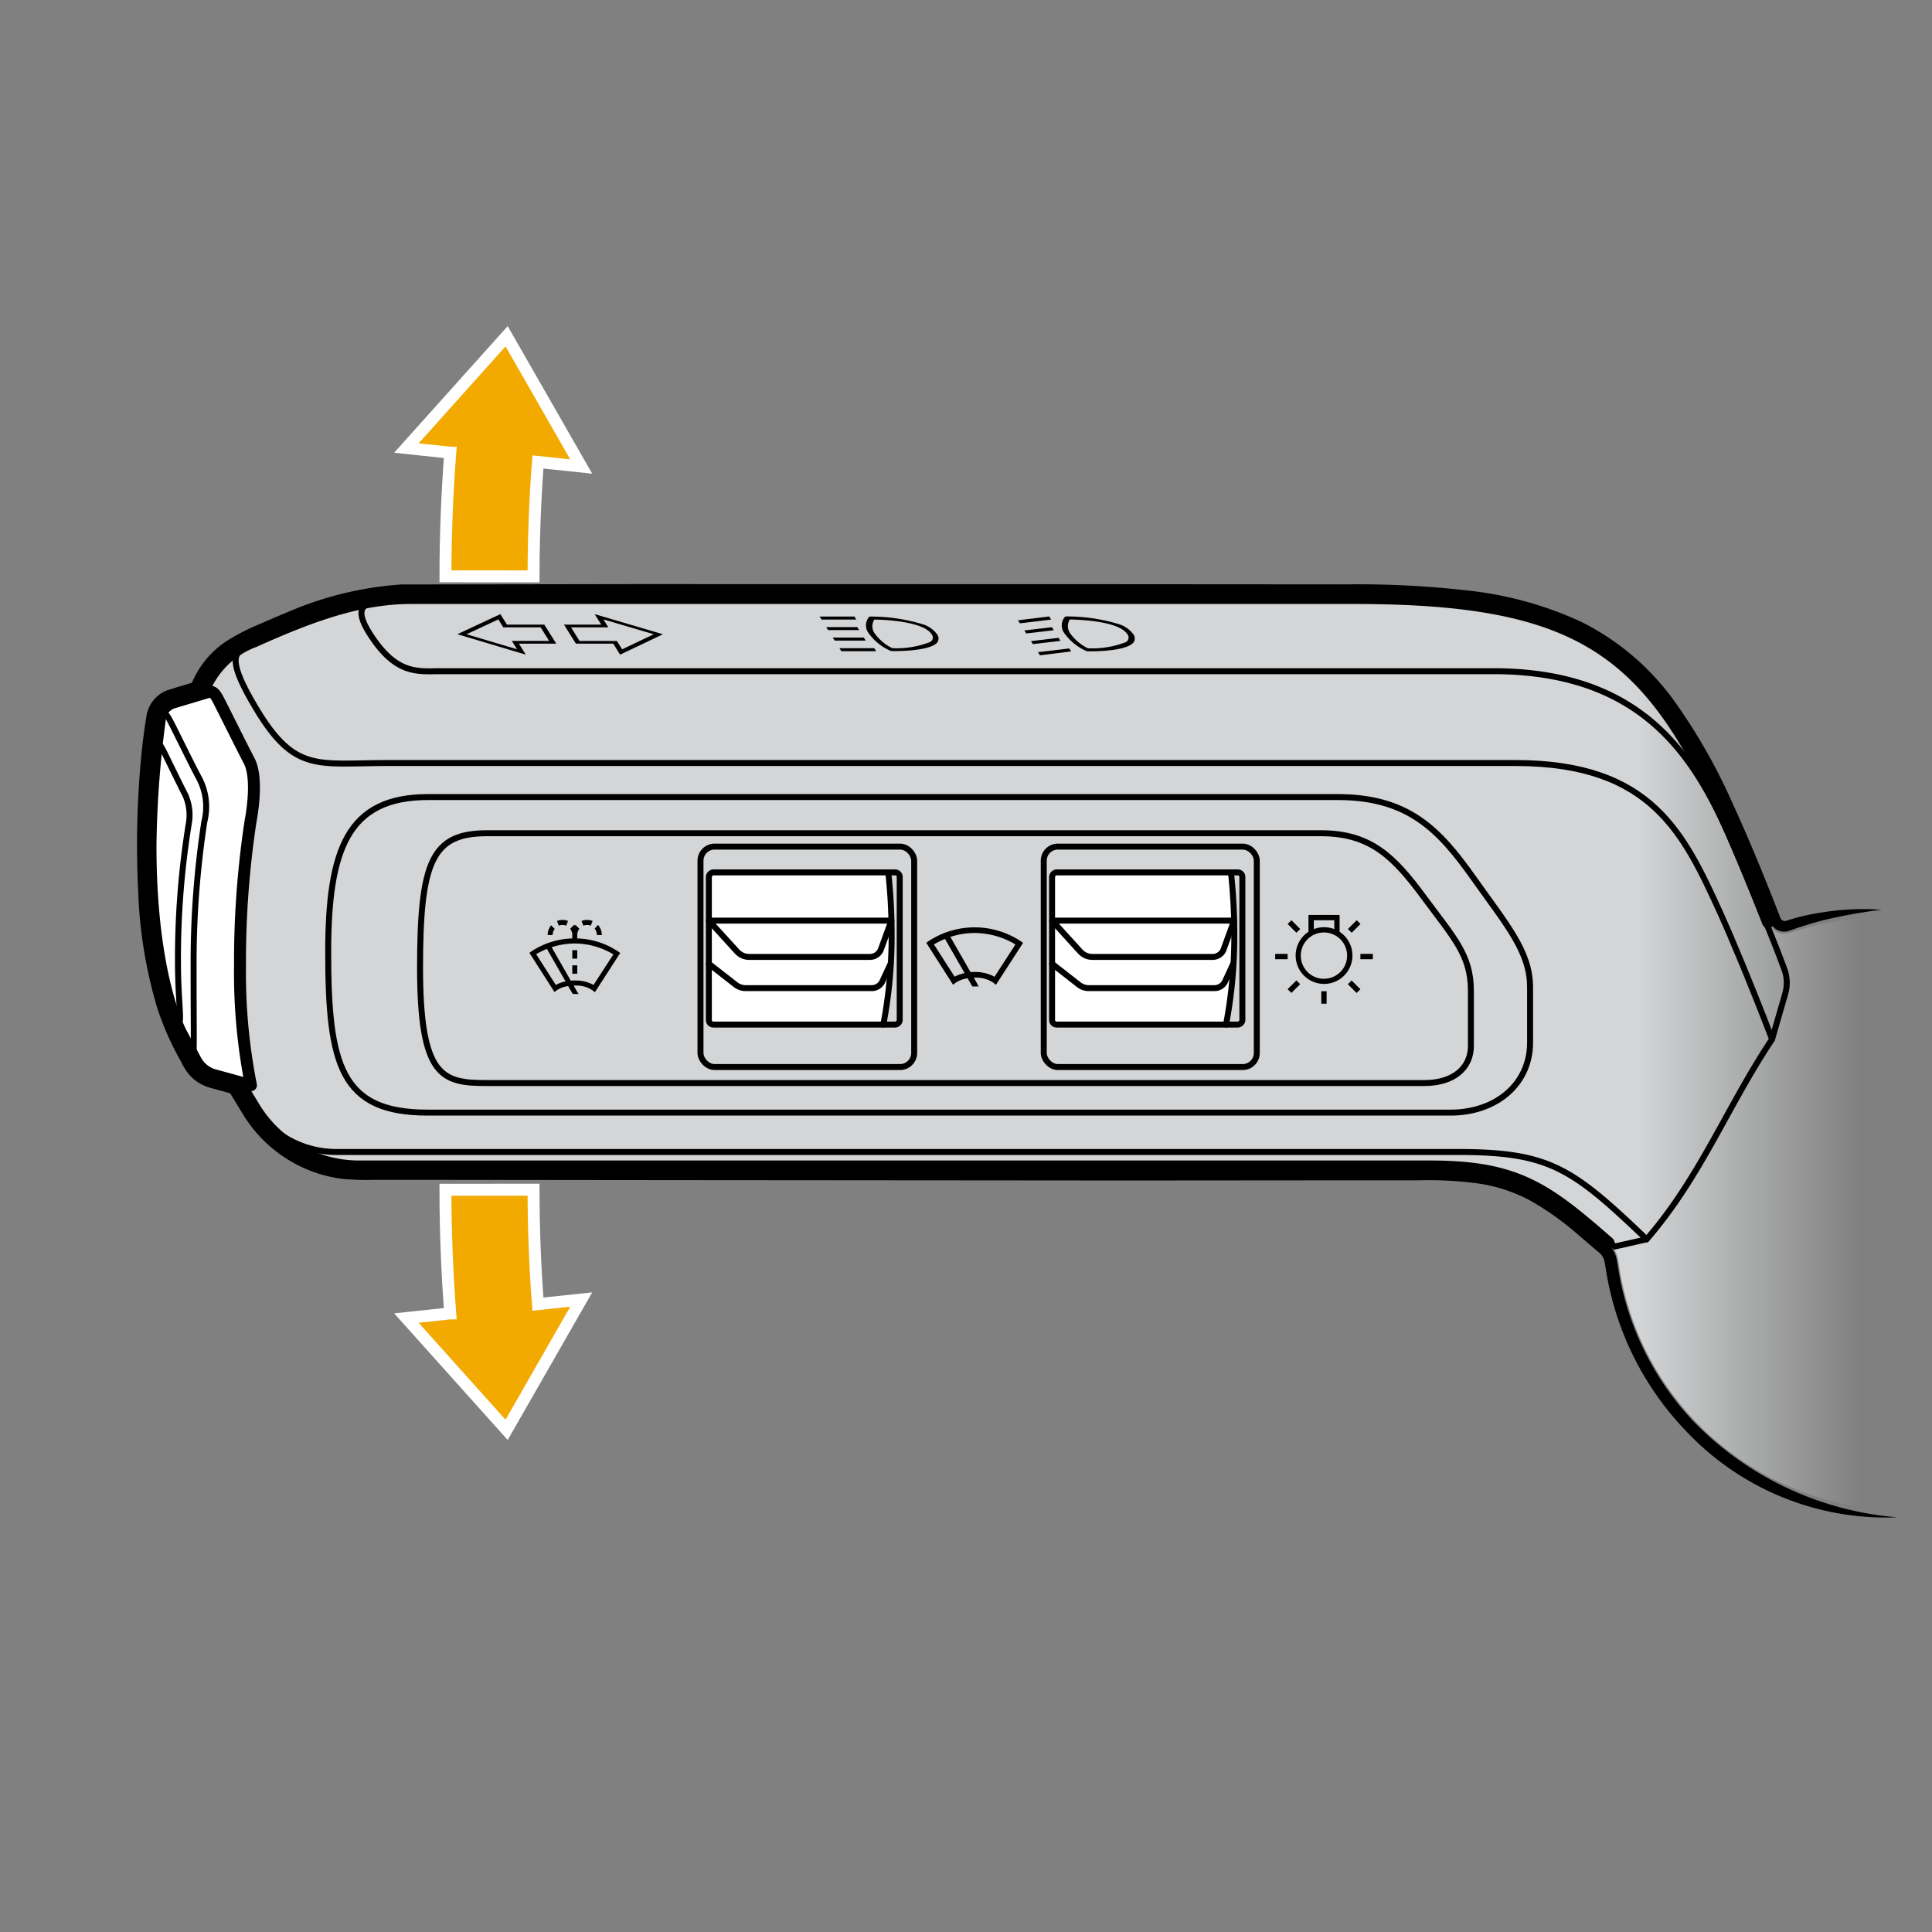 <svg xmlns="http://www.w3.org/2000/svg" xmlns:xlink="http://www.w3.org/1999/xlink" width="161.749" height="161.749" viewBox="0 0 161.749 161.749"><rect x="0" y="0" width="161.749" height="161.749" fill="#808080" stroke="none"/><defs><linearGradient id="a4ad159c-855c-4368-b038-4c2ce7584a8f" x1="155.754" y1="88.236" x2="137.111" y2="88.236" gradientUnits="userSpaceOnUse"><stop offset="0" stop-color="#d3d5d6" stop-opacity="0"/><stop offset="1" stop-color="#d3d5d6"/></linearGradient></defs><g id="b7ae01f1-e9fa-4315-920b-18618a94a87d" data-name="fills"><path d="M158.861,126.406a24,24,0,0,1-23.266-20.15l-.126-.772a2.419,2.419,0,0,0-.8-1.439c-5.17-4.523-7.68-6.391-14.9-6.391H30.028a10.273,10.273,0,0,1-8.767-4.986l-1.273-2.1c-.876-.236-1.446-.4-2.071-.566a2.525,2.525,0,0,1-1.54-1.2L15.209,86.56S12.6,82,12.6,70.806a68.6,68.6,0,0,1,.746-10.412c.016-.115.038-.228.057-.341a1.572,1.572,0,0,1,1.1-1.235c.776-.233,1.851-.552,2.448-.734a7.332,7.332,0,0,1,4.37-4.4c4.665-2.1,8.719-3.619,13.087-3.619H113.4c22.288,0,26.29,6.07,34.625,27.135a1.536,1.536,0,0,0,.737.83,1.444,1.444,0,0,0,1.108.066,25.854,25.854,0,0,1,7.676-1.308Z" style="fill:url(#a4ad159c-855c-4368-b038-4c2ce7584a8f)"/><path d="M74.647,78.245a39.169,39.169,0,0,1-.692,7.532H59.706a.377.377,0,0,1-.361-.388V73.427a.375.375,0,0,1,.361-.388H74.367A47.814,47.814,0,0,1,74.647,78.245Z" style="fill:#fff"/><path d="M103.337,78.245a39.329,39.329,0,0,1-.692,7.532h-14.2a.376.376,0,0,1-.36-.388V73.427a.374.374,0,0,1,.36-.388h14.617A48.074,48.074,0,0,1,103.337,78.245Z" style="fill:#fff"/></g><g id="b32048d2-6672-4a75-b20b-11d96a373e92" data-name="illustration"><path d="M128.1,82.657v4.632c0,3.453-2.829,5.859-6.651,5.859H35.784c-7.255,0-8.307-4-8.307-13.417,0-8.635,1.633-13,8.359-13h76.148c5.892,0,8.484,2.7,11.339,6.725S128.1,79.672,128.1,82.657Z" style="fill:none;stroke:#000001;stroke-linecap:round;stroke-linejoin:round;stroke-width:0.5px"/><path d="M110.576,69.758h-69.8c-4.59,0-5.609,2.33-5.609,11.241,0,9.173,1.844,9.688,5.609,9.674h78.469c2.48,0,3.9-1.28,3.9-3.109V82.932c0-2.984-1.444-4.432-3.947-7.824S114.747,69.758,110.576,69.758Z" style="fill:none;stroke:#000001;stroke-linecap:round;stroke-linejoin:round;stroke-width:0.5px"/><rect x="58.646" y="70.879" width="17.89" height="18.455" rx="1.18" style="fill:none;stroke:#000001;stroke-linecap:round;stroke-linejoin:round;stroke-width:0.5px"/><rect x="60.966" y="71.418" width="12.738" height="15.979" rx="0.375" transform="translate(146.743 12.073) rotate(90)" style="fill:none;stroke:#000001;stroke-linecap:round;stroke-linejoin:round;stroke-width:0.5px"/><path d="M73.766,79.441a.987.987,0,0,1-.917.673H62.716a1.374,1.374,0,0,1-1.014-.457l-2.356-2.582h15.28Z" style="fill:none;stroke:#000001;stroke-linecap:round;stroke-linejoin:round;stroke-width:0.5px"/><path d="M74.556,80.692l-.672,1.449a.981.981,0,0,1-.882.586H62.42a1.363,1.363,0,0,1-.834-.29l-2.24-1.745" style="fill:none;stroke:#000001;stroke-linecap:round;stroke-linejoin:round;stroke-width:0.5px"/><path d="M74.367,73.039a47.555,47.555,0,0,1,.28,5.207,39.161,39.161,0,0,1-.693,7.531" style="fill:none;stroke:#000001;stroke-linecap:round;stroke-linejoin:round;stroke-width:0.5px"/><rect x="87.384" y="70.879" width="17.836" height="18.455" rx="1.178" style="fill:none;stroke:#000001;stroke-linecap:round;stroke-linejoin:round;stroke-width:0.5px"/><rect x="89.678" y="71.442" width="12.738" height="15.931" rx="0.374" transform="translate(175.454 -16.639) rotate(90)" style="fill:none;stroke:#000001;stroke-linecap:round;stroke-linejoin:round;stroke-width:0.5px"/><path d="M102.458,79.441a.984.984,0,0,1-.914.673h-10.1a1.369,1.369,0,0,1-1.011-.457l-2.349-2.582h15.234Z" style="fill:none;stroke:#000001;stroke-linecap:round;stroke-linejoin:round;stroke-width:0.5px"/><path d="M103.246,80.692l-.671,1.449a.977.977,0,0,1-.878.586H91.146a1.354,1.354,0,0,1-.831-.29l-2.234-1.745" style="fill:none;stroke:#000001;stroke-linecap:round;stroke-linejoin:round;stroke-width:0.5px"/><path d="M103.057,73.039a47.812,47.812,0,0,1,.279,5.207,39.335,39.335,0,0,1-.69,7.531" style="fill:none;stroke:#000001;stroke-linecap:round;stroke-linejoin:round;stroke-width:0.5px"/><path d="M21.156,92.511a8.2,8.2,0,0,0,7.111,3.933h93.709c7.727,0,9.6,1.3,15.884,7.311" style="fill:none;stroke:#000001;stroke-linecap:round;stroke-linejoin:round;stroke-width:0.5px"/><path d="M148.019,77.2c-8.336-21.065-12.339-27.134-34.626-27.134H34.4c-4.284,0-8.4,1.506-13.089,3.62a7.281,7.281,0,0,0-4.434,4.632,46.113,46.113,0,0,0-1.836,12.489C15.044,82,18.119,87.5,18.119,87.5l3.14,5.173a10.272,10.272,0,0,0,8.766,4.986h89.743c7.221,0,9.73,1.865,14.9,6.39" style="fill:none;stroke:#000001;stroke-linecap:round;stroke-linejoin:round"/><path d="M148.363,87.006c-1.884-4.912-3.626-9.014-4.277-10.439-3.106-6.808-5.789-12.687-17.22-12.687H32.421c-5.854,0-7.735.841-10.981-4.567-2.35-3.915-1.851-4.6-1.023-5.028" style="fill:none;stroke:#000001;stroke-linecap:round;stroke-linejoin:round;stroke-width:0.5px"/><path d="M17.944,90.015a2.525,2.525,0,0,1-1.564-1.249l-1.174-2.207S12.6,82,12.6,70.805A86.007,86.007,0,0,1,13.4,60.083a1.58,1.58,0,0,1,1.106-1.269l2.844-.852c.382-.114.565-.053.911.6s2.067,4.133,2.591,5.119c.666,1.251.377,3.735.12,5.1a77.966,77.966,0,0,0-.878,12,48.287,48.287,0,0,0,.916,10.076Z" style="fill:#fff;stroke:#000001;stroke-linecap:round;stroke-linejoin:round"/><path d="M13.34,60.4c.224-1,.515-.783.879-.1.444.835,1.712,3.466,2.38,4.721a5.118,5.118,0,0,1,.51,3.762,77.56,77.56,0,0,0-.9,12.091c0,9.326.141,7.51-.445,6.46" style="fill:none;stroke:#000001;stroke-linecap:round;stroke-linejoin:round;stroke-width:0.5px"/><path d="M158.85,127.031a22.986,22.986,0,0,1-17.733-7.264,25.111,25.111,0,0,1-6.61-13.111l-.1-.6c-.035-.2-.062-.422-.1-.538a1.373,1.373,0,0,0-.53-.731l-1.84-1.574a23.5,23.5,0,0,0-3.886-2.732,13.143,13.143,0,0,0-4.44-1.419,31.064,31.064,0,0,0-4.776-.246l-4.867,0L94.5,98.832,55.574,98.8l-19.465-.021-4.866,0a21.674,21.674,0,0,1-2.486-.076,11.048,11.048,0,0,1-2.474-.574,11.505,11.505,0,0,1-5.842-4.678l-1.272-2.086.288.216-1.175-.321L17.7,91.1a3.889,3.889,0,0,1-.648-.228,3.589,3.589,0,0,1-1.136-.813,4.673,4.673,0,0,1-.728-1.123,24.8,24.8,0,0,1-2.014-4.512,38.525,38.525,0,0,1-1.6-9.7,78.686,78.686,0,0,1,.113-9.785c.124-1.627.286-3.255.562-4.877a2.753,2.753,0,0,1,1.688-2.248c.859-.283,1.576-.48,2.369-.724l-.335.32a7.753,7.753,0,0,1,3.355-3.957A16.781,16.781,0,0,1,21.6,52.308c.757-.335,1.518-.665,2.289-.976a28.858,28.858,0,0,1,9.726-2.4l19.8-.031,39.557.009,19.779.014a80.243,80.243,0,0,1,9.934.493,30.378,30.378,0,0,1,9.659,2.625,21.352,21.352,0,0,1,7.682,6.443,48.241,48.241,0,0,1,4.972,8.649c1.381,3.012,2.644,6.068,3.836,9.143l.216.555a.481.481,0,0,0,.185.23.379.379,0,0,0,.275.034l.59-.177a18.378,18.378,0,0,1,2.456-.532,21.715,21.715,0,0,1,4.974-.222,43.484,43.484,0,0,0-4.844.868c-.79.2-1.565.441-2.331.694l-.585.208a1.266,1.266,0,0,1-.929-.054,1.339,1.339,0,0,1-.633-.664l-.245-.592c-1.246-3.049-2.47-6.1-3.853-9.077a47.333,47.333,0,0,0-4.875-8.461,20.327,20.327,0,0,0-7.333-6.139,29.364,29.364,0,0,0-9.342-2.516,78.916,78.916,0,0,0-9.809-.471l-19.779.014-39.557.008-19.758,0A27.844,27.844,0,0,0,24.275,52.3c-.758.3-1.51.63-2.261.96a15.818,15.818,0,0,0-2.143,1.074,6.724,6.724,0,0,0-2.935,3.422.518.518,0,0,1-.336.321l-2.283.69a1.719,1.719,0,0,0-1.066,1.471c-.271,1.574-.433,3.176-.557,4.781a77.611,77.611,0,0,0-.125,9.657,37.549,37.549,0,0,0,1.537,9.446,23.918,23.918,0,0,0,1.941,4.358,3.7,3.7,0,0,0,.58.917,2.607,2.607,0,0,0,.827.593,7.971,7.971,0,0,0,1.086.336l1.171.322a.49.49,0,0,1,.287.216l1.261,2.069a10.574,10.574,0,0,0,1.454,1.811,10.414,10.414,0,0,0,3.9,2.459,10.047,10.047,0,0,0,2.257.519,20.719,20.719,0,0,0,2.374.064l4.866-.005,19.465-.021,38.93-.029,19.464.017,4.867,0a32.06,32.06,0,0,1,4.932.266,14.191,14.191,0,0,1,4.777,1.538,24.525,24.525,0,0,1,4.058,2.858L134.458,104a2.443,2.443,0,0,1,.843,1.227,6.5,6.5,0,0,1,.124.658l.1.595a23.906,23.906,0,0,0,1.258,4.588,24.187,24.187,0,0,0,5.064,8A26.861,26.861,0,0,0,158.85,127.031Z" style="fill:#000001"/><path d="M132.034,101.674l3.151,2.687,2.675-.606c4.535-5.24,6.689-11.016,10.5-16.749l1.1-3.808a3.3,3.3,0,0,0-.079-2.073c-.9-2.421-1.69-4.33-3.4-8.347-3.1-7.279-6.707-16.586-20.973-16.586H36.92c-1.928,0-3.746.354-5.961-3.135-.948-1.494-1.051-2.48.458-2.644" style="fill:none;stroke:#000001;stroke-linecap:round;stroke-linejoin:round;stroke-width:0.5px"/></g><g id="f51cc29b-238b-4ae0-b57e-23a535abc92e" data-name="icons"><path d="M74.873,54.51h-.159a.586.586,0,0,1-.2-.04,4.448,4.448,0,0,1-1.752-1.405,1.088,1.088,0,0,1-.009-1.405c.021-.031.094-.041.153-.041a14.964,14.964,0,0,1,4.35.647,2.363,2.363,0,0,1,1.2.839.561.561,0,0,1-.155.829C77.543,54.47,75.487,54.51,74.873,54.51ZM73.2,51.872a1.033,1.033,0,0,0,.054,1.193,3.985,3.985,0,0,0,1.448,1.2,7.708,7.708,0,0,0,3.165-.515.422.422,0,0,0,.13-.647c-.317-.5-1.213-.859-2.674-1.072A17.14,17.14,0,0,0,73.2,51.872Z" style="fill:#000001"/><path d="M71.535,51.619H68.621l.158.253h2.914Z" style="fill:#000001"/><path d="M71.769,52.5h-2.6l.158.253h2.6Z" style="fill:#000001"/><path d="M72.32,53.378h-2.6l.159.253h2.6Z" style="fill:#000001"/><path d="M73.194,54.267H70.281l.158.253h2.914Z" style="fill:#000001"/><path d="M91.275,54.53h-.159a.575.575,0,0,1-.2-.04,4.438,4.438,0,0,1-1.759-1.415,1.1,1.1,0,0,1-.015-1.415.215.215,0,0,1,.166-.051,14.991,14.991,0,0,1,4.37.647,2.36,2.36,0,0,1,1.206.849.561.561,0,0,1-.168.839C93.965,54.49,91.87,54.53,91.275,54.53Zm-1.712-2.668a1.053,1.053,0,0,0,.06,1.2,3.987,3.987,0,0,0,1.454,1.212,7.8,7.8,0,0,0,3.185-.515.437.437,0,0,0,.124-.657c-.317-.5-1.219-.869-2.7-1.082A19.364,19.364,0,0,0,89.563,51.862Z" style="fill:#000001"/><path d="M89.517,54.288,86.9,54.6l.165.263,2.612-.324Z" style="fill:#000001"/><path d="M88.623,53.4l-2.307.273.159.253,2.306-.273Z" style="fill:#000001"/><path d="M88.065,52.509l-2.306.272.158.253,2.307-.273Z" style="fill:#000001"/><path d="M87.839,51.609l-2.612.323.158.253L88,51.872Z" style="fill:#000001"/><path d="M42.442,52.294l-.551-.879-3.6,1.683,5.729,1.71-.577-.921h3.126l-1-1.593Zm3.532,1.364H42.848l.44.7L39.06,53.1l2.659-1.241.417.665h3.126Z" style="fill:#000001"/><path d="M47.216,52.294l1,1.593H51.34l.578.921L55.5,53.1l-5.713-1.683.551.879Zm.592.229h3.126l-.417-.665L54.733,53.1l-2.647,1.262-.441-.7H48.519Z" style="fill:#000001"/><path d="M47.4,77.5l.156-.394a1.224,1.224,0,0,0-.925,0l.154.392A.813.813,0,0,1,47.4,77.5Zm2.661-.065a1.274,1.274,0,0,1,.326.846h-.415a.847.847,0,0,0-.187-.536Zm1.7,2.231a6.51,6.51,0,0,0-3.434-1.1V78.28a.846.846,0,0,1,.178-.52l-.294-.3h-.182l-.293.3a.846.846,0,0,1,.177.5v.306a6.535,6.535,0,0,0-3.433,1.092l-.156.118L46.3,82.864l.123.192.178-.141a2.265,2.265,0,0,1,.966-.36l.381.661h.493L48.3,83l-.276-.488h.1a2.443,2.443,0,0,1,1.5.412l.177.152,2.123-3.292Zm-5.228,2.794L44.89,79.888a6.042,6.042,0,0,1,.9-.444l1.558,2.722A2.806,2.806,0,0,0,46.535,82.459Zm3.158,0a3.111,3.111,0,0,0-1.571-.371,2.253,2.253,0,0,0-.333.016l-1.6-2.8a6.22,6.22,0,0,1,1.936-.315,6.325,6.325,0,0,1,3.231.913Zm-1.778-1.64v.7h.414v-.7Zm0-.564v-.706h.414v.706Zm-1.471-2.49-.3-.3a1.278,1.278,0,0,0-.29.816h.415A.831.831,0,0,1,46.444,77.765Zm3.17-.66-.154.394a.813.813,0,0,0-.615,0l-.156-.392A1.224,1.224,0,0,1,49.614,77.105Z" style="fill:#000001;fill-rule:evenodd"/><path d="M85.474,78.809A7.009,7.009,0,0,0,77.73,78.8l-.181.133,2.106,3.294.139.216.2-.159a2.407,2.407,0,0,1,1.014-.379l.4.691.014-.008v0h.521l-.144-.23.012-.007-.283-.5H81.6a2.592,2.592,0,0,1,1.578.432l.2.172,2.274-3.516Zm-5.553,2.959-1.731-2.7a6.433,6.433,0,0,1,.928-.459l1.639,2.862A3.077,3.077,0,0,0,79.921,81.768Zm3.342.008a3.309,3.309,0,0,0-1.661-.4c-.121,0-.236,0-.345.014l-1.691-2.951a6.6,6.6,0,0,1,2.036-.328,6.7,6.7,0,0,1,3.41.959Z" style="fill:#000001"/><path d="M110.62,84.03h.446V82.99h-.446Z" style="fill:#000001"/><path d="M107.8,79.861h-1.04v.445h1.04Z" style="fill:#000001"/><path d="M113.894,79.861v.445h1.04v-.445Z" style="fill:#000001"/><path d="M107.8,82.816l.315.315.736-.735-.315-.315Z" style="fill:#000001"/><path d="M112.843,82.4l.736.735.315-.315-.736-.735Z" style="fill:#000001"/><path d="M108.853,77.776l-.734-.734-.317.315.736.735Z" style="fill:#000001"/><path d="M113.9,77.357l-.315-.315-.737.734.316.316Z" style="fill:#000001"/><path d="M112.153,78.009V76.6h-2.606v1.41a2.377,2.377,0,1,0,2.606,0Zm-2.16-.964h1.715v.743a2.35,2.35,0,0,0-1.715,0Zm.857,4.9a1.939,1.939,0,1,1,1.364-.568A1.934,1.934,0,0,1,110.85,81.941Z" style="fill:#000001"/></g><g id="b1afada1-0d47-421e-8abf-3c651f4bd90e" data-name="arrows above"><path d="M48.66,108.8l-3.626.384c-.242-3.186-.363-6.387-.366-9.582l-7.375.006c0,3.451.139,6.909.4,10.352h-.009l-3.661.389,8.391,9.358Z" style="fill:#f2a900;stroke:#fff;stroke-miterlimit:10"/><path d="M48.661,39.058l-3.626-.384c-.242,3.186-.363,6.387-.366,9.582l-7.375-.006c0-3.452.139-6.909.4-10.352h-.009l-3.661-.389,8.391-9.358Z" style="fill:#f2a900;stroke:#fff;stroke-miterlimit:10"/><path d="M13.013,62.7c.064-.535.26-.615.6.028.25.47,1.482,3.035,1.9,3.828a4.131,4.131,0,0,1,.293,2.4A70.425,70.425,0,0,0,14.9,80.6c0,3.488.452,5.707-.1,4.711" style="fill:none;stroke:#000001;stroke-linecap:round;stroke-linejoin:round;stroke-width:0.5px"/></g></svg>